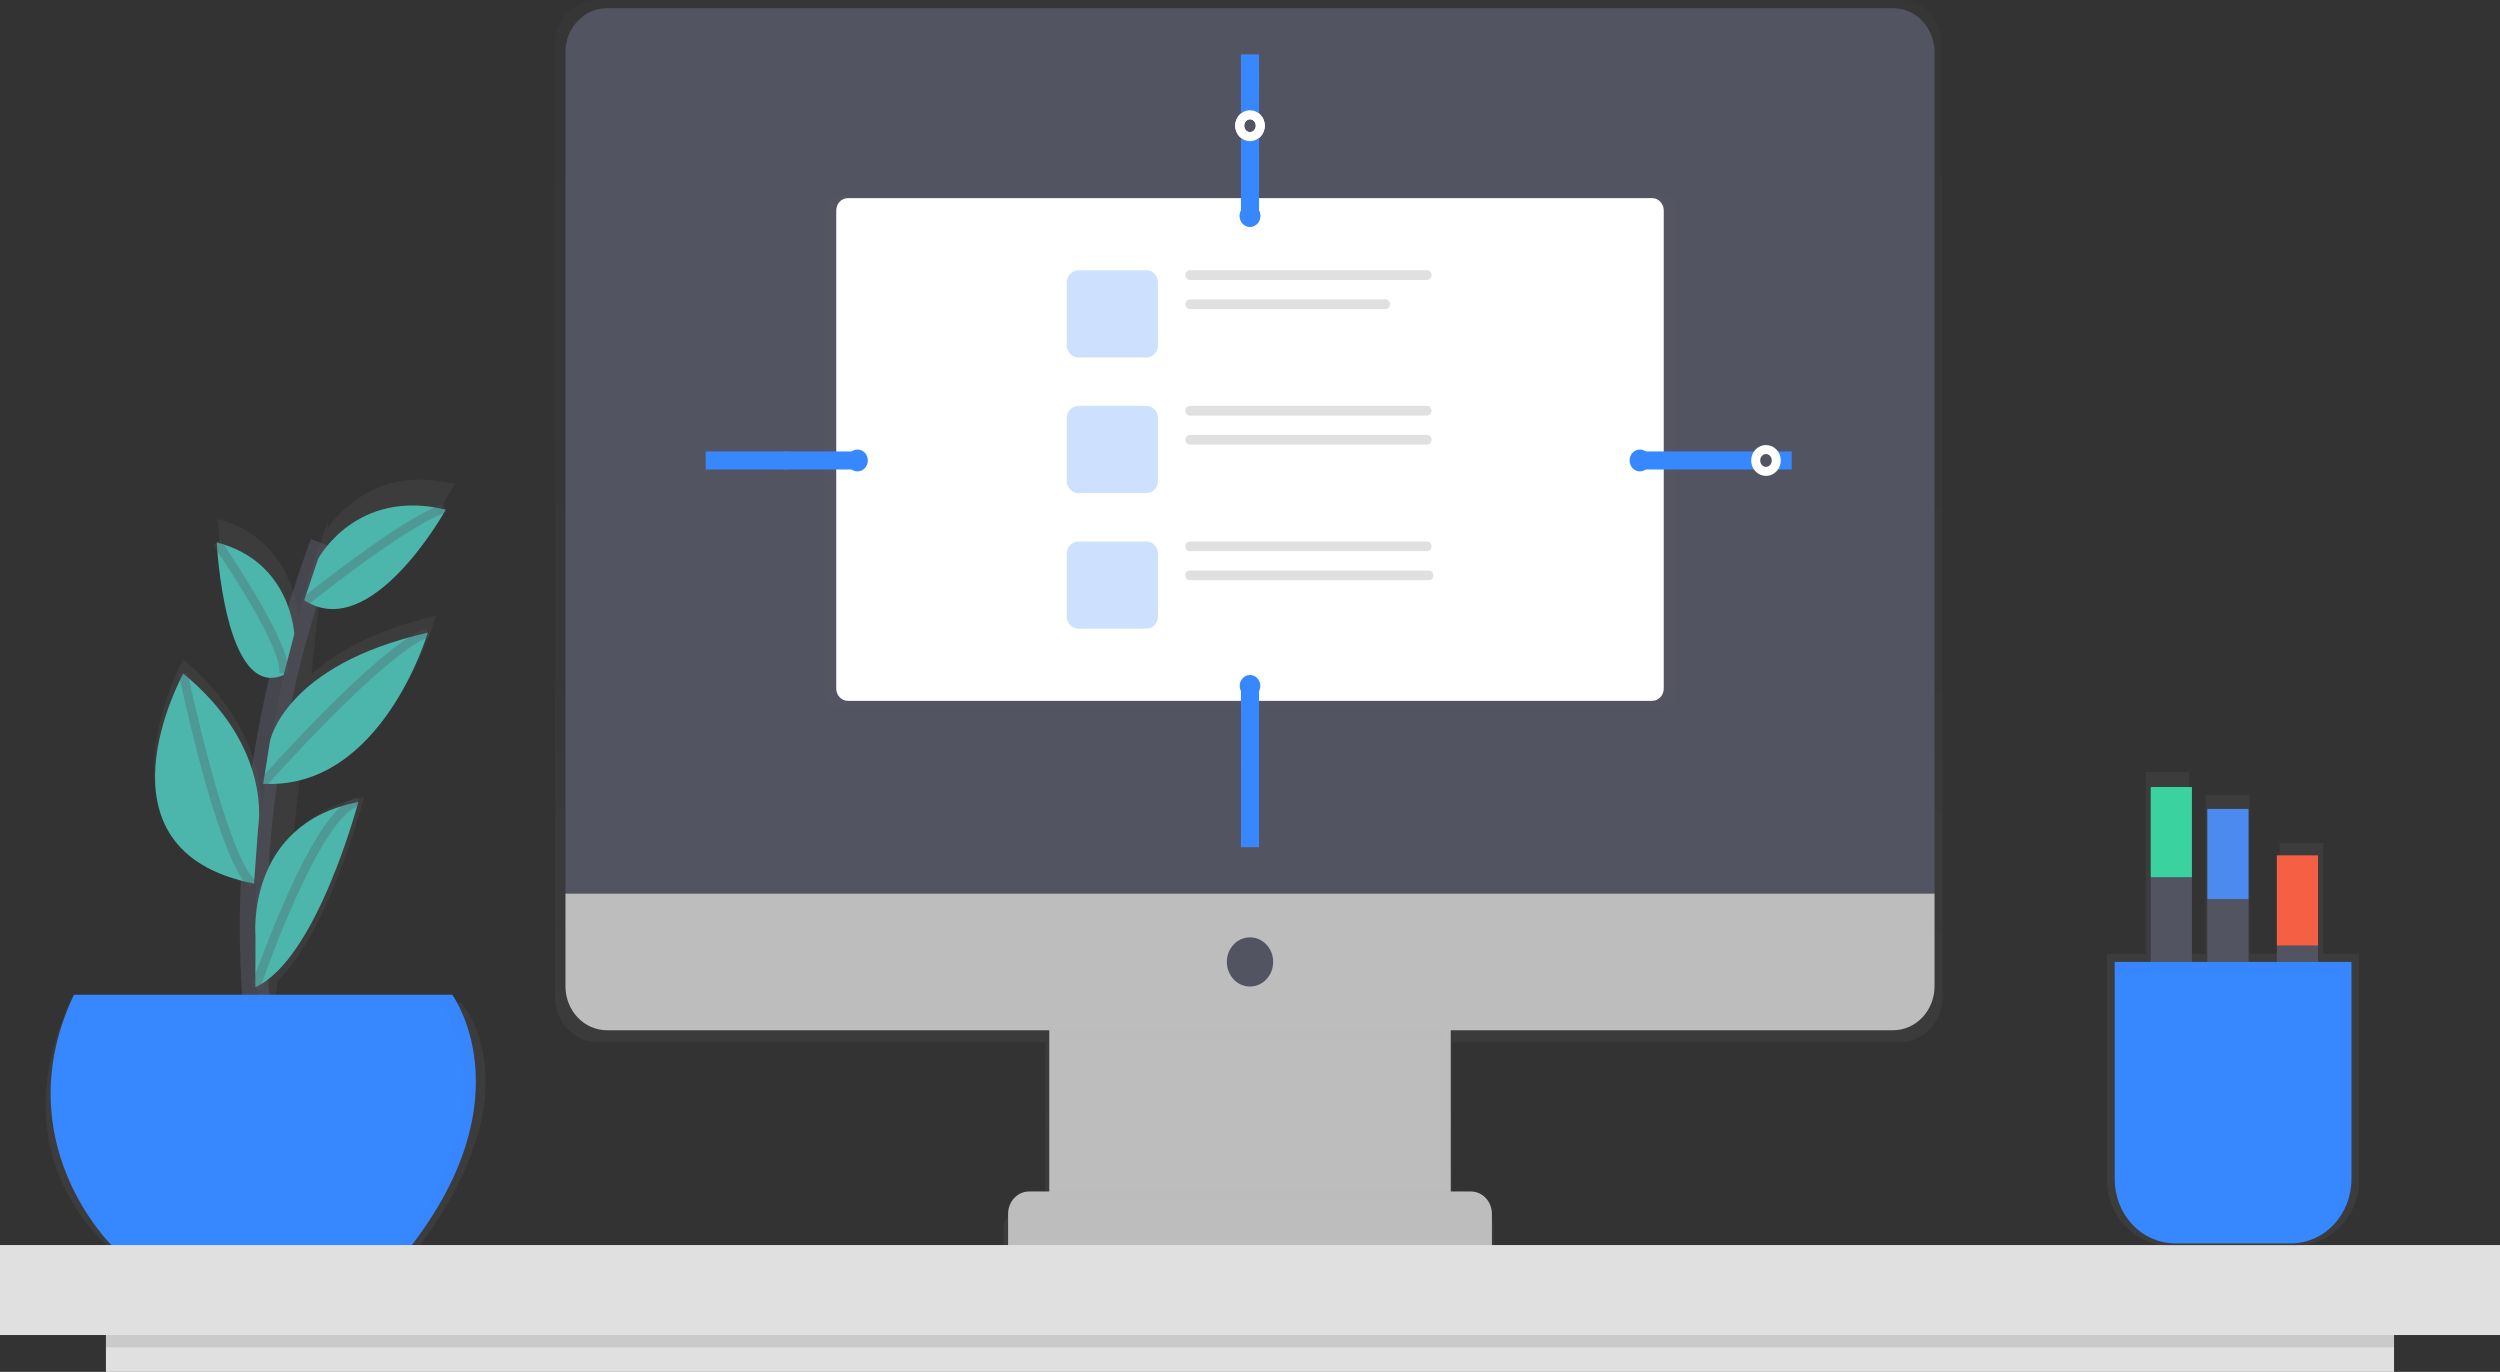 <svg width="277" height="152" viewBox="0 0 277 152" fill="none" xmlns="http://www.w3.org/2000/svg">
<rect x="0" y="0" width="277" height="152" fill="#333333" stroke="none"/>
<g opacity="0.7">
<path opacity="0.7" d="M210.553 0H66.162C64.924 0.005 63.739 0.531 62.867 1.464C61.995 2.396 61.507 3.658 61.511 4.972V110.5C61.507 111.814 61.995 113.076 62.867 114.008C63.739 114.94 64.924 115.467 66.162 115.472H115.822V133.687H113.558C113.248 133.689 112.94 133.755 112.653 133.882C112.367 134.009 112.106 134.196 111.887 134.43C111.668 134.664 111.495 134.942 111.377 135.247C111.259 135.552 111.199 135.88 111.2 136.21V139.864H115.822V142.026H160.892V139.864H165.514V136.21C165.516 135.88 165.456 135.552 165.338 135.247C165.22 134.942 165.046 134.664 164.827 134.43C164.608 134.196 164.348 134.009 164.061 133.882C163.775 133.755 163.467 133.689 163.156 133.687H161.026V133.53H160.881V115.472H210.553C211.79 115.467 212.975 114.94 213.848 114.008C214.72 113.076 215.207 111.814 215.204 110.5V4.972C215.207 3.658 214.72 2.396 213.848 1.464C212.975 0.531 211.79 0.005 210.553 0Z" fill="url(#paint0_linear)"/>
</g>
<path d="M160.741 112.335H116.259V140.191H160.741V112.335Z" fill="#BDBDBD"/>
<g opacity="0.1">
<path opacity="0.1" d="M117.134 115.06H159.954C160.47 112.677 160.884 111.124 160.884 111.124H116.116C116.116 111.124 116.575 112.671 117.134 115.06Z" fill="black"/>
</g>
<path d="M67.243 0.908H209.757C210.975 0.908 212.143 1.422 213.004 2.336C213.865 3.25 214.348 4.49 214.348 5.783V99.012H62.652V5.783C62.652 4.49 63.135 3.25 63.996 2.336C64.857 1.422 66.025 0.908 67.243 0.908Z" fill="#535461"/>
<path d="M209.757 114.151H67.243C66.025 114.151 64.857 113.638 63.996 112.724C63.135 111.809 62.652 110.569 62.652 109.277V99.012H214.348V109.277C214.348 110.569 213.865 111.809 213.004 112.724C212.143 113.638 210.975 114.151 209.757 114.151Z" fill="#BDBDBD"/>
<path d="M138.5 109.307C139.917 109.307 141.066 108.087 141.066 106.582C141.066 105.077 139.917 103.857 138.5 103.857C137.083 103.857 135.934 105.077 135.934 106.582C135.934 108.087 137.083 109.307 138.5 109.307Z" fill="#535461"/>
<path d="M114.026 132.016H162.974C163.592 132.016 164.184 132.277 164.621 132.74C165.058 133.204 165.304 133.834 165.304 134.49V138.072H111.697V134.49C111.697 134.165 111.757 133.843 111.874 133.543C111.991 133.243 112.163 132.97 112.379 132.74C112.595 132.511 112.852 132.329 113.135 132.204C113.417 132.08 113.72 132.016 114.026 132.016Z" fill="#BDBDBD"/>
<g opacity="0.5">
<path opacity="0.5" d="M184.266 21.534H92.734C92.026 21.534 91.451 22.144 91.451 22.897V77.023C91.451 77.776 92.026 78.386 92.734 78.386H184.266C184.974 78.386 185.549 77.776 185.549 77.023V22.897C185.549 22.144 184.974 21.534 184.266 21.534Z" fill="url(#paint1_linear)"/>
</g>
<path d="M183.059 21.952H93.941C93.232 21.952 92.657 22.562 92.657 23.315V76.291C92.657 77.043 93.232 77.653 93.941 77.653H183.059C183.768 77.653 184.343 77.043 184.343 76.291V23.315C184.343 22.562 183.768 21.952 183.059 21.952Z" fill="white"/>
<g opacity="0.5">
<path opacity="0.5" d="M127.02 29.949H119.481C118.772 29.949 118.198 30.559 118.198 31.311V38.245C118.198 38.998 118.772 39.608 119.481 39.608H127.02C127.729 39.608 128.303 38.998 128.303 38.245V31.311C128.303 30.559 127.729 29.949 127.02 29.949Z" fill="#3787FF"/>
</g>
<path d="M158.115 29.949H131.839C131.56 29.949 131.334 30.189 131.334 30.485C131.334 30.781 131.56 31.021 131.839 31.021H158.115C158.394 31.021 158.62 30.781 158.62 30.485C158.62 30.189 158.394 29.949 158.115 29.949Z" fill="#E0E0E0"/>
<path d="M153.51 33.17H131.839C131.56 33.17 131.334 33.41 131.334 33.706C131.334 34.002 131.56 34.242 131.839 34.242H153.51C153.789 34.242 154.015 34.002 154.015 33.706C154.015 33.41 153.789 33.17 153.51 33.17Z" fill="#E0E0E0"/>
<g opacity="0.5">
<path opacity="0.5" d="M127.02 44.973H119.481C118.772 44.973 118.198 45.583 118.198 46.336V53.27C118.198 54.022 118.772 54.632 119.481 54.632H127.02C127.729 54.632 128.303 54.022 128.303 53.27V46.336C128.303 45.583 127.729 44.973 127.02 44.973Z" fill="#3787FF"/>
</g>
<path d="M158.115 44.973H131.839C131.56 44.973 131.334 45.213 131.334 45.509C131.334 45.805 131.56 46.045 131.839 46.045H158.115C158.394 46.045 158.62 45.805 158.62 45.509C158.62 45.213 158.394 44.973 158.115 44.973Z" fill="#E0E0E0"/>
<path d="M158.115 48.192H131.839C131.56 48.192 131.334 48.432 131.334 48.728C131.334 49.024 131.56 49.264 131.839 49.264H158.115C158.394 49.264 158.62 49.024 158.62 48.728C158.62 48.432 158.394 48.192 158.115 48.192Z" fill="#E0E0E0"/>
<g opacity="0.5">
<path opacity="0.5" d="M127.02 59.998H119.481C118.772 59.998 118.198 60.608 118.198 61.36V68.294C118.198 69.047 118.772 69.657 119.481 69.657H127.02C127.729 69.657 128.303 69.047 128.303 68.294V61.36C128.303 60.608 127.729 59.998 127.02 59.998Z" fill="#3787FF"/>
</g>
<path d="M158.115 59.998H131.839C131.56 59.998 131.334 60.238 131.334 60.534C131.334 60.83 131.56 61.069 131.839 61.069H158.115C158.394 61.069 158.62 60.83 158.62 60.534C158.62 60.238 158.394 59.998 158.115 59.998Z" fill="#E0E0E0"/>
<path d="M158.349 63.216H131.788C131.537 63.216 131.334 63.432 131.334 63.698V63.807C131.334 64.073 131.537 64.288 131.788 64.288H158.349C158.599 64.288 158.802 64.073 158.802 63.807V63.698C158.802 63.432 158.599 63.216 158.349 63.216Z" fill="#E0E0E0"/>
<path d="M138.5 12.717V6.056" stroke="#3787FF" stroke-width="2" stroke-miterlimit="10"/>
<path d="M138.5 23.92V15.179" stroke="#3787FF" stroke-width="2" stroke-miterlimit="10"/>
<path d="M138.5 25.131C139.13 25.131 139.641 24.589 139.641 23.92C139.641 23.251 139.13 22.709 138.5 22.709C137.87 22.709 137.359 23.251 137.359 23.92C137.359 24.589 137.87 25.131 138.5 25.131Z" fill="#3787FF"/>
<path d="M138.5 15.139C139.13 15.139 139.641 14.597 139.641 13.928C139.641 13.259 139.13 12.717 138.5 12.717C137.87 12.717 137.359 13.259 137.359 13.928C137.359 14.597 137.87 15.139 138.5 15.139Z" stroke="white" stroke-miterlimit="10"/>
<path d="M138.5 12.717V6.056" stroke="#3787FF" stroke-width="2" stroke-miterlimit="10"/>
<path d="M138.5 23.92V15.179" stroke="#3787FF" stroke-width="2" stroke-miterlimit="10"/>
<path d="M138.5 25.131C139.13 25.131 139.641 24.589 139.641 23.92C139.641 23.251 139.13 22.709 138.5 22.709C137.87 22.709 137.359 23.251 137.359 23.92C137.359 24.589 137.87 25.131 138.5 25.131Z" fill="#3787FF"/>
<path d="M138.5 15.139C139.13 15.139 139.641 14.597 139.641 13.928C139.641 13.259 139.13 12.717 138.5 12.717C137.87 12.717 137.359 13.259 137.359 13.928C137.359 14.597 137.87 15.139 138.5 15.139Z" stroke="white" stroke-miterlimit="10"/>
<path d="M138.5 84.478V93.865" stroke="#3787FF" stroke-width="2" stroke-miterlimit="10"/>
<path d="M138.5 76V84.742" stroke="#3787FF" stroke-width="2" stroke-miterlimit="10"/>
<path d="M138.5 77.211C139.13 77.211 139.641 76.669 139.641 76C139.641 75.331 139.13 74.789 138.5 74.789C137.87 74.789 137.359 75.331 137.359 76C137.359 76.669 137.87 77.211 138.5 77.211Z" fill="#3787FF"/>
<path d="M87.174 51.02H78.192" stroke="#3787FF" stroke-width="2" stroke-miterlimit="10"/>
<path d="M95.016 51.02H86.784" stroke="#3787FF" stroke-width="2" stroke-miterlimit="10"/>
<path d="M95.016 52.231C95.645 52.231 96.156 51.689 96.156 51.02C96.156 50.351 95.645 49.809 95.016 49.809C94.386 49.809 93.875 50.351 93.875 51.02C93.875 51.689 94.386 52.231 95.016 52.231Z" fill="#3787FF"/>
<g opacity="0.1">
<path opacity="0.1" d="M160.884 131.865H116.401V132.773H160.884V131.865Z" fill="black"/>
</g>
<g opacity="0.7">
<path opacity="0.7" d="M51.098 111.142H30.453L30.738 108.677C36.572 103.115 40.345 88.296 40.345 88.296C40.261 88.309 40.178 88.327 40.097 88.351C36.675 89.084 34.24 90.576 32.538 92.372L33.262 85.813C44.04 83.349 48.315 68.209 48.315 68.209C41.437 69.829 37.148 72.336 34.485 74.716L35.546 65.081C42.834 67.737 50.373 53.63 50.373 53.63L50.088 53.566L50.231 53.469L50.014 53.551C41.959 51.707 37.653 56.597 36.256 58.629L36.361 57.684C36.149 58.29 35.941 58.883 35.74 59.465V59.489C35.17 61.13 34.648 62.751 34.175 64.352C33.762 65.718 33.376 67.071 33.017 68.409V68.391C33.017 68.391 32.683 59.773 24.126 57.506C24.126 57.506 25.024 76.3 31.805 73.223C31.178 75.948 30.664 78.571 30.22 81.117C29.936 82.774 29.689 84.389 29.478 85.962L29.438 86.01L29.478 85.974L29.461 86.098C29.271 87.525 29.109 88.916 28.976 90.27C29.108 87.66 28.66 80.121 20.294 73.036C20.294 73.036 9.173 93.789 28.135 97.864C28.178 97.904 28.221 97.943 28.261 97.979L28.232 97.886L28.403 97.925L28.48 96.859C28.252 101.308 28.273 105.766 28.546 110.212C28.566 110.515 28.586 110.818 28.606 111.105H7.725C-0.242 128.603 12.15 138.193 12.15 138.193H46.367C59.655 120.407 51.098 111.142 51.098 111.142Z" fill="url(#paint2_linear)"/>
</g>
<path opacity="0.6" d="M29.29 117.785C29.29 117.785 23.872 92.653 35.848 60.255" stroke="#535461" stroke-width="3" stroke-miterlimit="10"/>
<path d="M8.189 110.215H50.105C50.105 110.215 58.375 121.418 45.543 138.072H12.466C12.466 138.072 0.49 126.566 8.189 110.215Z" fill="#3787FF"/>
<path d="M35.247 61.92C35.247 61.92 39.413 54.048 49.393 56.47C49.393 56.47 41.143 71.385 33.71 66.501L35.247 61.92Z" fill="#4DB6AC"/>
<path d="M32.606 70.274C32.606 70.274 32.284 62.223 24.015 60.104C24.015 60.104 24.87 77.665 31.428 74.789L32.606 70.274Z" fill="#4DB6AC"/>
<path d="M29.903 82.165C29.903 82.165 31.428 73.729 47.397 70.096C47.397 70.096 42.304 87.542 29.167 86.843L29.903 82.165Z" fill="#4DB6AC"/>
<path d="M28.608 91.633C28.608 91.633 30.288 82.813 20.308 74.638C20.308 74.638 9.472 94.219 28.144 97.901L28.608 91.633Z" fill="#4DB6AC"/>
<path d="M28.309 103.757C28.309 103.757 27.151 91.291 39.698 88.868C39.698 88.868 35.115 106.276 28.292 109.379L28.309 103.757Z" fill="#4DB6AC"/>
<path opacity="0.3" d="M33.852 66.614C33.852 66.614 44.688 57.833 49.25 56.319" stroke="#535461" stroke-miterlimit="10"/>
<path opacity="0.3" d="M29.147 86.749C29.147 86.749 42.264 71.912 47.397 70.096" stroke="#535461" stroke-miterlimit="10"/>
<path opacity="0.3" d="M24.015 60.104C24.015 60.104 31.999 71.609 31.428 74.637" stroke="#535461" stroke-miterlimit="10"/>
<path opacity="0.3" d="M20.308 74.638C20.308 74.638 24.585 95.227 28.007 97.952" stroke="#535461" stroke-miterlimit="10"/>
<path opacity="0.3" d="M28.292 109.458C28.292 109.458 35.135 89.474 39.698 88.868" stroke="#535461" stroke-miterlimit="10"/>
<g opacity="0.1">
<path opacity="0.1" d="M50.105 110.215H8.189C8.095 110.418 8.004 110.621 7.904 110.821H48.68C48.68 110.821 56.746 121.754 44.574 138.072H45.543C58.375 121.418 50.105 110.215 50.105 110.215Z" fill="black"/>
</g>
<path d="M277 137.951H0V147.921H277V137.951Z" fill="#E0E0E0"/>
<path d="M265.261 147.921H11.736V152H265.261V147.921Z" fill="#E0E0E0"/>
<path opacity="0.1" d="M265.261 147.921H11.736V149.281H265.261V147.921Z" fill="black"/>
<path d="M196.812 51.02H198.523" stroke="#3787FF" stroke-width="2" stroke-miterlimit="10"/>
<path d="M181.699 51.02H194.497" stroke="#3787FF" stroke-width="2" stroke-miterlimit="10"/>
<path d="M181.699 52.231C182.329 52.231 182.84 51.689 182.84 51.02C182.84 50.351 182.329 49.809 181.699 49.809C181.069 49.809 180.559 50.351 180.559 51.02C180.559 51.689 181.069 52.231 181.699 52.231Z" fill="#3787FF"/>
<path d="M195.671 52.231C196.301 52.231 196.812 51.689 196.812 51.02C196.812 50.351 196.301 49.809 195.671 49.809C195.041 49.809 194.531 50.351 194.531 51.02C194.531 51.689 195.041 52.231 195.671 52.231Z" stroke="white" stroke-miterlimit="10"/>
<g opacity="0.7">
<path opacity="0.7" d="M260.256 134.705L260.285 134.659C260.344 134.562 260.402 134.461 260.459 134.356L260.49 134.299C260.545 134.2 260.598 134.099 260.647 133.996L260.673 133.945C260.73 133.827 260.784 133.709 260.832 133.584C260.935 133.337 261.025 133.083 261.1 132.824L261.129 132.724C261.155 132.631 261.18 132.537 261.203 132.443L261.232 132.31C261.251 132.225 261.268 132.139 261.283 132.052C261.283 132.004 261.3 131.955 261.309 131.907C261.317 131.858 261.334 131.737 261.346 131.65C261.357 131.562 261.346 131.55 261.363 131.501C261.38 131.453 261.38 131.316 261.386 131.223C261.386 131.18 261.386 131.135 261.386 131.092C261.386 130.956 261.386 130.817 261.386 130.681V105.673H257.436V93.416H252.589V105.673H249.247V88.069H244.4V105.673H242.577V85.553H237.73V105.673H233.453V130.684C233.453 134.765 236.649 138.072 240.581 138.072H254.268C255.387 138.076 256.492 137.803 257.494 137.275C258.496 136.746 259.368 135.976 260.04 135.026C260.11 134.919 260.182 134.812 260.256 134.705Z" fill="url(#paint3_linear)"/>
</g>
<path d="M242.863 97.195H238.3V127.474H242.863V97.195Z" fill="#535461"/>
<path d="M242.863 87.203H238.3V97.195H242.863V87.203Z" fill="#3AD29F"/>
<path d="M249.136 99.618H244.573V129.896H249.136V99.618Z" fill="#535461"/>
<path d="M249.136 89.626H244.573V99.618H249.136V89.626Z" fill="#4D8AF0"/>
<path d="M256.835 104.765H252.272V135.044H256.835V104.765Z" fill="#535461"/>
<path d="M256.835 94.773H252.272V104.765H256.835V94.773Z" fill="#F55F44"/>
<path d="M234.308 106.582H260.542V130.653C260.542 132.541 259.836 134.35 258.579 135.685C257.322 137.019 255.618 137.769 253.841 137.769H241.009C239.232 137.769 237.528 137.019 236.271 135.685C235.014 134.35 234.308 132.541 234.308 130.653V106.582Z" fill="#3787FF"/>
<g opacity="0.1">
<path opacity="0.1" d="M234.308 106.582V107.793H259.401V131.865C259.403 133.456 258.901 135.001 257.975 136.252C258.775 135.587 259.422 134.737 259.867 133.767C260.312 132.797 260.542 131.732 260.542 130.653V106.582H234.308Z" fill="black"/>
</g>
<defs>
<linearGradient id="paint0_linear" x1="138.357" y1="142.023" x2="138.357" y2="0" gradientUnits="userSpaceOnUse">
<stop stop-color="#808080" stop-opacity="0.25"/>
<stop offset="0.54" stop-color="#808080" stop-opacity="0.12"/>
<stop offset="1" stop-color="#808080" stop-opacity="0.1"/>
</linearGradient>
<linearGradient id="paint1_linear" x1="45796.4" y1="14739.3" x2="45796.4" y2="4064.82" gradientUnits="userSpaceOnUse">
<stop stop-color="#808080" stop-opacity="0.25"/>
<stop offset="0.54" stop-color="#808080" stop-opacity="0.12"/>
<stop offset="1" stop-color="#808080" stop-opacity="0.1"/>
</linearGradient>
<linearGradient id="paint2_linear" x1="6440.87" y1="43853.6" x2="14778.2" y2="43853.6" gradientUnits="userSpaceOnUse">
<stop stop-color="#808080" stop-opacity="0.25"/>
<stop offset="0.54" stop-color="#808080" stop-opacity="0.12"/>
<stop offset="1" stop-color="#808080" stop-opacity="0.1"/>
</linearGradient>
<linearGradient id="paint3_linear" x1="26294.6" y1="29930.9" x2="29032" y2="29930.9" gradientUnits="userSpaceOnUse">
<stop stop-color="#808080" stop-opacity="0.25"/>
<stop offset="0.54" stop-color="#808080" stop-opacity="0.12"/>
<stop offset="1" stop-color="#808080" stop-opacity="0.1"/>
</linearGradient>
</defs>
</svg>
